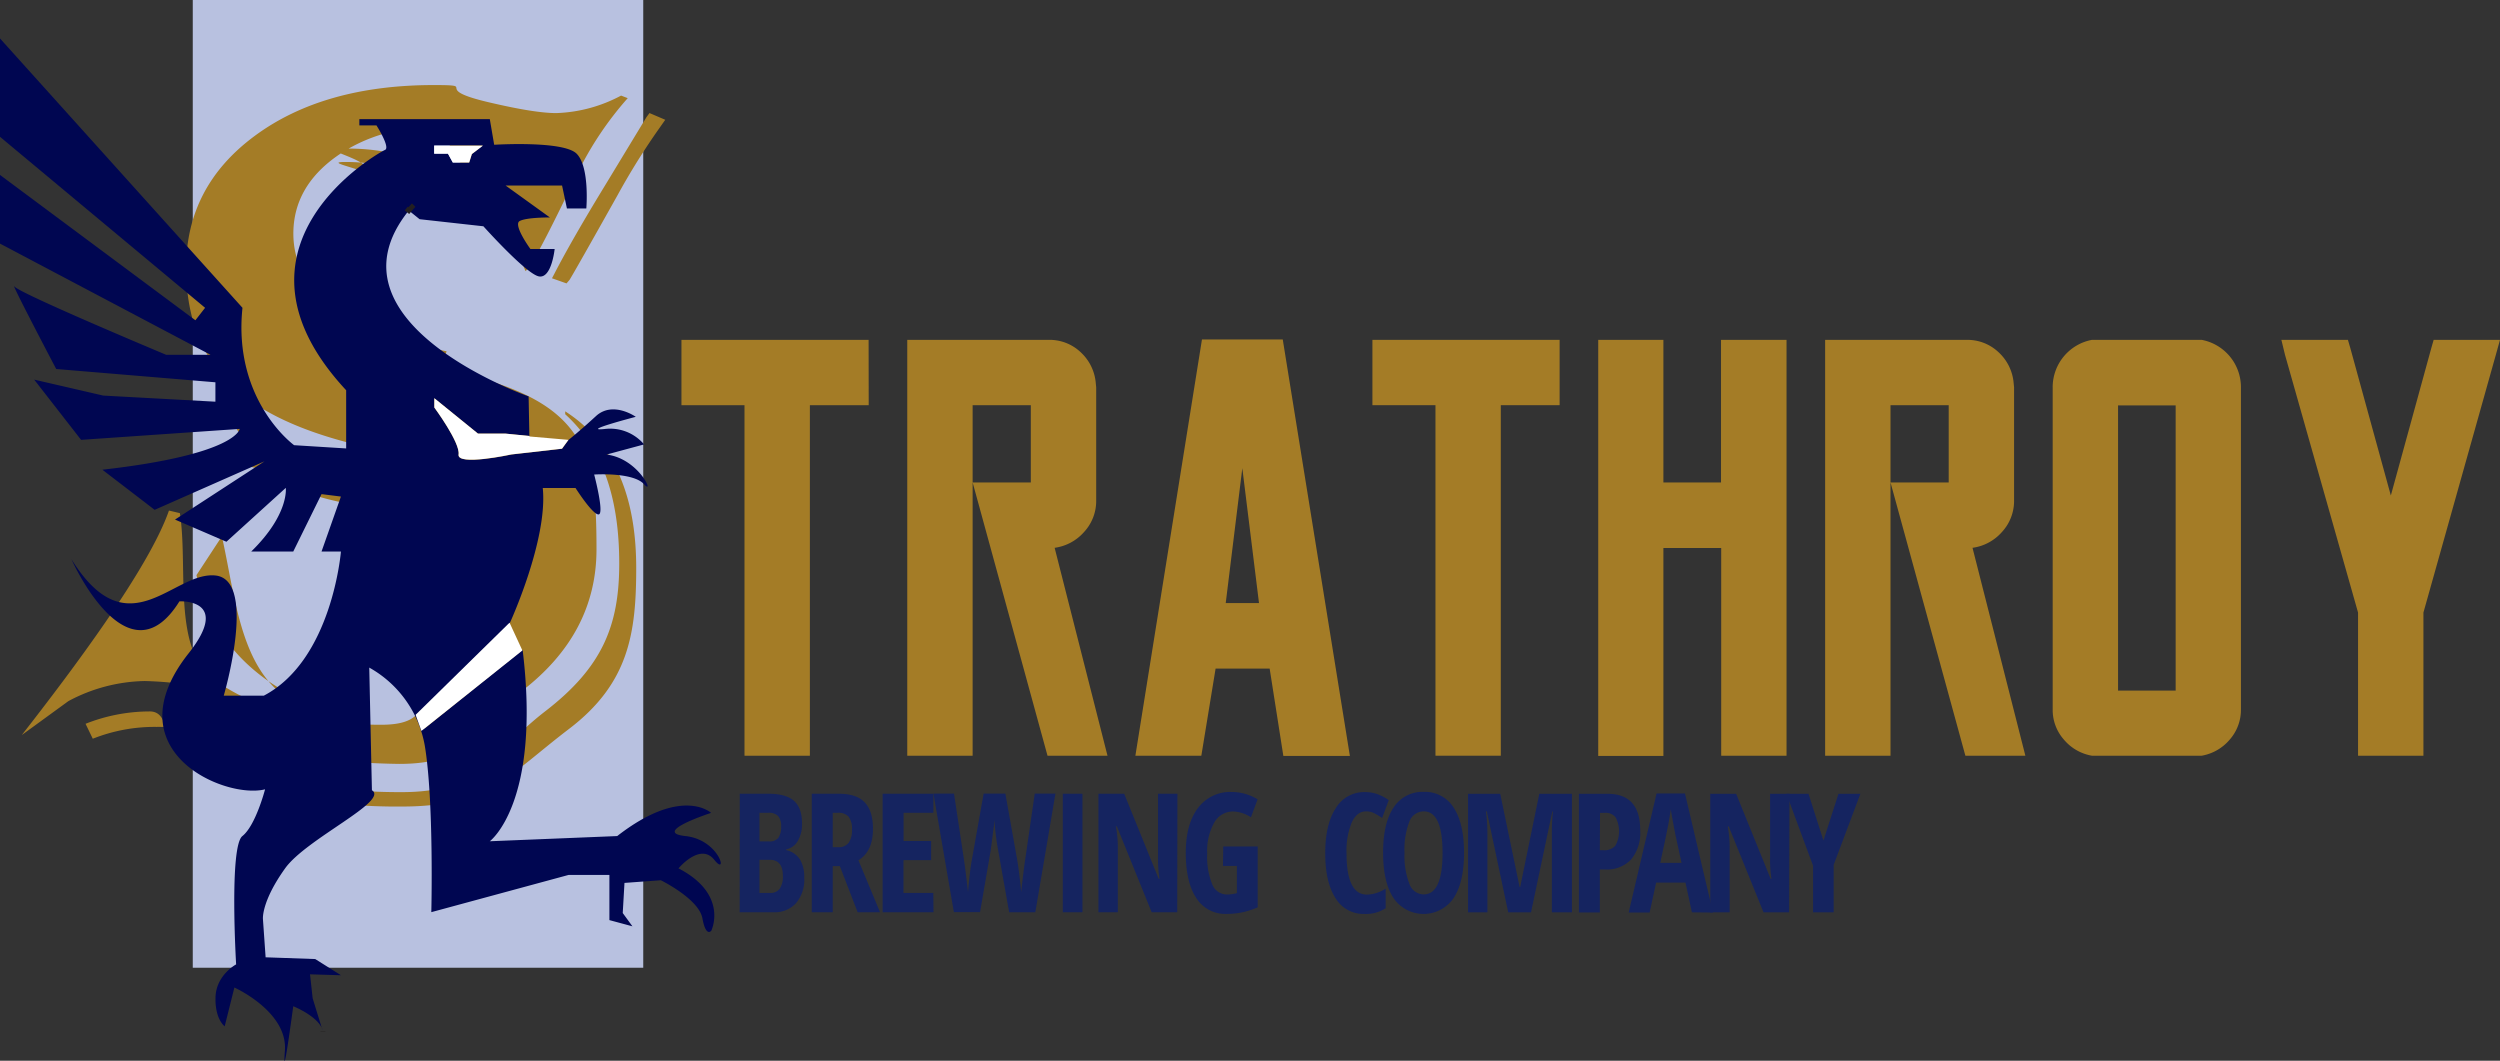 <svg xmlns="http://www.w3.org/2000/svg" viewBox="0 0 515.51 218.73"><rect x="0" y="0" width="515.51" height="218.73" fill="#333333" stroke="none"/><defs><style>.cls-1{fill:#b8c1e0;}.cls-2{fill:#a47c26;}.cls-3{fill:#152460;}.cls-4,.cls-5{fill:none;stroke-miterlimit:10;}.cls-4{stroke:#a47c26;}.cls-5{stroke:#231f20;}.cls-6{fill:#000651;}.cls-7{fill:#fff;}</style></defs><title>logo</title><g id="text"><rect class="cls-1" x="39.75" width="92.89" height="199.55"/><path class="cls-2" d="M129.44,20.24a68.73,68.73,0,0,0-10.37,15.5Q111.45,51.67,109,55.28l-.63.63c-.33-.77-.58-1.38-.75-1.8a86.56,86.56,0,0,0-5.74-13.27,26.14,26.14,0,0,0-6.75-7.12c-7.58-5.73,6.16-7.79-3.5-7.79q-13.36,0-22.23,6.31T60.49,48.12q0,17.84,31.6,24.32L90.84,76C120.9,82.14,123,92.46,123,113.27q0,17.42-15.43,29.25c-10.28,7.9-10.11,15-25.26,15a155.51,155.51,0,0,1-31.85-3.72l-6-11.57a76.32,76.32,0,0,0-14.61-1.8,34.56,34.56,0,0,0-15.74,4.14l-9.62,7c10.33-13.23,26.19-34.32,30.35-46.29l2.25.53c1.75,11.12-1.62,28.24,7.12,34.4s20.2,9.24,34.35,9.24c11.16,0,6.67-6.11,13.71-9.75,9.56-4.94,7.93-10.54,9.87-17.73,2.2-8.12,8.32-12.48-.84-18.07-6.58-4,2.28-6.84-18.12-10.24Q59.61,89.74,49,80.61T38.38,55.23q0-16.77,14.18-27.23T89.47,17.54c9.74,0-1.25.68,11.74,3.65q9.12,2.13,13.49,2.13a30.37,30.37,0,0,0,13.37-3.61ZM116.55,84.82c11.32,7.29,14.64,19.61,14.64,32.28,0,13.52-1.54,23.83-13.86,33.21s-16.7,16-34.35,16A116.74,116.74,0,0,1,58.62,164L47.25,151.38a72.08,72.08,0,0,0-15-1.49,34.43,34.43,0,0,0-13.12,2.44l-1.49-3.08a35.93,35.93,0,0,1,13.24-2.55c5,0,2.08,9.13,8.49,10.4L58.62,161a121.24,121.24,0,0,0,24.23,2.34c16.65,0,17.93-7.68,29.63-16.71s15.21-17.6,15.21-30.41c0-10.83-2.15-22.66-11.14-30.8ZM47.25,85l4.25,2c2.74,4.18-11.58,6.84,1.75,9.6l20.11,4.25q20.48,4.35,27.29,7.48c4.54,2.09-5.13,2.09-3.21,6.34l-.88.43c-3.75-3.68,5.09-3.21.72-4.91s-12.77-3.78-25.17-6.26c-18-3.54-7.71-5.8-13.87-8.38S48.42,89.42,47.25,85Zm-6.74,33.6q4.62,19.11,24.73,27.08v.85C49.75,142.66,49,125,45.75,110.6Zm60.2-72.73Q87,33.39,71.23,33.4c-6.33,0,10.79,2.37,6.62,5.48S71.61,46,71.61,50.77q0,7.86,12.61,16.14l1,.53-.62.85Q68.1,62,68.11,50.14a16.08,16.08,0,0,1,7-13.49c4.67-3.47-11.61-6-4.12-6a43,43,0,0,1,18.8,3.88A25.31,25.31,0,0,1,101.59,45.4ZM137.18,24.7l-1.12,1.59a143.19,143.19,0,0,0-8.74,14q-8.75,15.6-9.87,17.41l-.63.74-3-1.06.5-.95q3.61-7,10.49-18.27l8.49-14,.63-.85Z"/><path class="cls-3" d="M152.54,163.67h5.92q3.61,0,5.27,1.48t1.65,4.7a6.76,6.76,0,0,1-.87,3.56,3.54,3.54,0,0,1-2.38,1.73v.16a4.54,4.54,0,0,1,2.84,1.94,7.2,7.2,0,0,1,.87,3.78,7.49,7.49,0,0,1-1.69,5.21,5.89,5.89,0,0,1-4.63,1.88h-7Zm4.06,9.83h2a2.22,2.22,0,0,0,1.92-.77,3.91,3.91,0,0,0,.55-2.29,3.09,3.09,0,0,0-.63-2.18,2.64,2.64,0,0,0-2-.66H156.6Zm0,3.79v6.84h2.18a2.36,2.36,0,0,0,2-.87,4.51,4.51,0,0,0,.65-2.69c0-2.18-.91-3.28-2.73-3.28Z"/><path class="cls-3" d="M171.71,178.6v9.51h-4.32V163.67H173c2.4,0,4.16.59,5.3,1.78s1.71,3,1.71,5.47q0,4.64-3,6.47l4.46,10.72h-4.62l-3.67-9.51Zm0-3.91h1.11a2.52,2.52,0,0,0,2.19-.92,4.51,4.51,0,0,0,.67-2.71,4,4,0,0,0-.71-2.67,2.77,2.77,0,0,0-2.18-.79h-1.08Z"/><path class="cls-3" d="M192.49,188.11H182V163.67h10.47v3.93h-6.15v5.82H192v3.94h-5.7v6.77h6.15Z"/><path class="cls-3" d="M213.49,188.11h-5.4l-2.27-12.81a47,47,0,0,1-.75-6.2l-.13,1.24-.65,5-2.2,12.74h-5.4l-4.21-24.44h4.24l2.08,13.79q.3,2.07.81,6.51.39-4.49.75-6.41l2.47-13.89h4.48l2.48,13.89q.48,3.09.78,6.44.56-5,.8-6.54l2-13.79h4.27Z"/><path class="cls-3" d="M219.15,188.11V163.67h4.06v24.44Z"/><path class="cls-3" d="M242.75,188.11h-5.27L230.3,170.4h-.2a23,23,0,0,1,.4,4.35v13.36h-4V163.67h5.31l7.11,17.52h.17a25.16,25.16,0,0,1-.3-4.18V163.67h4Z"/><path class="cls-3" d="M252.24,174.55h7.1v12.54a15.38,15.38,0,0,1-6.42,1.36,7.06,7.06,0,0,1-6.23-3.25q-2.17-3.24-2.18-9.34,0-5.9,2.5-9.22a8.25,8.25,0,0,1,7-3.33,10.26,10.26,0,0,1,5.31,1.51l-1.37,3.71a7.14,7.14,0,0,0-3.68-1.2,4.41,4.41,0,0,0-3.9,2.31,11.93,11.93,0,0,0-1.44,6.32,15.18,15.18,0,0,0,1,6.3,3.28,3.28,0,0,0,3,2.19,8.18,8.18,0,0,0,2.12-.28v-5.61h-2.87Z"/><path class="cls-3" d="M281.66,167.31c-1.24,0-2.21.76-2.93,2.29a15.44,15.44,0,0,0-1.07,6.37q0,8.5,4.21,8.5a7.41,7.41,0,0,0,3.86-1.24v4.05a7.48,7.48,0,0,1-4.36,1.18,6.73,6.73,0,0,1-6-3.28q-2.1-3.28-2.1-9.24t2.16-9.28a6.83,6.83,0,0,1,6-3.33,7.93,7.93,0,0,1,2.44.37,9.64,9.64,0,0,1,2.5,1.29L285,168.68a13,13,0,0,0-1.53-.94A3.67,3.67,0,0,0,281.66,167.31Z"/><path class="cls-3" d="M301.89,175.87q0,6.07-2.16,9.33a7.5,7.5,0,0,1-12.37,0q-2.16-3.26-2.16-9.37t2.16-9.31a7.05,7.05,0,0,1,6.23-3.23,6.93,6.93,0,0,1,6.16,3.25Q301.9,169.81,301.89,175.87Zm-12.27,0a15.82,15.82,0,0,0,1,6.37,3.16,3.16,0,0,0,2.94,2.19q3.9,0,3.9-8.56t-3.87-8.56a3.18,3.18,0,0,0-3,2.18A15.84,15.84,0,0,0,289.62,175.87Z"/><path class="cls-3" d="M311,188.13l-4.41-20.82h-.18a36,36,0,0,1,.3,4.41v16.41h-4V163.68h6.64l4,19.22h.12l3.94-19.22h6.73v24.45H320V171.56a40.75,40.75,0,0,1,.22-4.22h-.13l-4.39,20.79Z"/><path class="cls-3" d="M338.22,171.21a8.71,8.71,0,0,1-1.86,6,6.9,6.9,0,0,1-5.39,2.08h-1.08v8.86h-4.32V163.68h5.89Q338.23,163.68,338.22,171.21Zm-8.33,4.11h.82a3,3,0,0,0,2.37-.92,6.1,6.1,0,0,0,.06-5.86,2.6,2.6,0,0,0-2.21-.93h-1Z"/><path class="cls-3" d="M348.88,188.13,347.55,182H341.5l-1.34,6.17h-4.32l5.75-24.55h5.86l5.77,24.55Zm-2.14-10.2-1.24-5.69c-.08-.34-.24-1.21-.5-2.6s-.42-2.31-.47-2.78c-.14,1-.31,2-.52,3.17s-.77,3.79-1.66,7.9Z"/><path class="cls-3" d="M368.92,188.13h-5.27l-7.18-17.71h-.2a23,23,0,0,1,.39,4.35v13.36h-4V163.68H358l7.11,17.53h.17A25.24,25.24,0,0,1,365,177V163.68h4Z"/><path class="cls-3" d="M376,173.33l3.1-9.65h4.52l-5.51,14.65v9.8h-4.25v-9.62l-5.49-14.83h4.55Z"/><path class="cls-4" d="M83.83,151.2"/><path class="cls-2" d="M179.13,83.55H167v72.28H153.52V83.55h-13V70.08h38.59Z"/><path class="cls-2" d="M228.37,155.83H216L200.56,99.48h12V83.55h-12v72.28H187.08V70.08h29.16a9.31,9.31,0,0,1,6.49,2.45,9.75,9.75,0,0,1,3.19,6.13l.12,1.22v23.28a9.42,9.42,0,0,1-2.51,6.55,9.82,9.82,0,0,1-6.06,3.25Z"/><path class="cls-2" d="M247.72,155.83h-13.6L247.85,70h16.66l13.84,85.87H264.63l-2.82-18H250.66Zm8.45-59.29-3.42,27.81h6.86Z"/><path class="cls-2" d="M321.6,83.55H309.47v72.28H296V83.55H283V70.08H321.6Z"/><path class="cls-2" d="M368.39,70.08v85.75H354.92V113H343v42.87H329.56V70.08H343v29.4h11.88V70.08h13.47Z"/><path class="cls-2" d="M417.64,155.83H405.27L389.83,99.48h12V83.55h-12v72.28H376.35V70.08h29.16A9.33,9.33,0,0,1,412,72.53a9.75,9.75,0,0,1,3.19,6.13l.12,1.22v23.28a9.42,9.42,0,0,1-2.51,6.55,9.82,9.82,0,0,1-6.06,3.25Z"/><path class="cls-2" d="M454,70.08a9.94,9.94,0,0,1,8.09,9.68v66.52a9.29,9.29,0,0,1-2.33,6.25,9.74,9.74,0,0,1-5.76,3.3H431.36a9.68,9.68,0,0,1-5.76-3.3,9.24,9.24,0,0,1-2.33-6.25V79.76a9.94,9.94,0,0,1,8.09-9.68ZM448.63,92.6v-9H436.75v58.81h11.88V92.6Z"/><path class="cls-2" d="M515.51,70.08l-.85,3.06-14.94,53.17v29.52H486.24V126.31L471.17,73.14l-.74-3.06h13.72l.5,1.71L493,102.17l8.34-30.38.49-1.71h13.71Z"/></g><g id="dragon"><path class="cls-5" d="M13.27,118.11a0,0,0,0,0,0,0h0s0,0,0,0"/><path class="cls-6" d="M141.34,172.4c-7.13-.76,5.29-4.78,5.29-4.78s-6-5.61-19.36,4.78L101,173.47s10.6-7.86,6.77-39.47L87.55,150.22,86.39,147l18.76-18.57s7.86-17.16,6.77-27.8h6.76s3.47,5.47,4.74,5.45-.9-8.23-.9-8.23,8-.54,10.29,2-1-5.3-7.74-6.12l7.74-2.09a9.16,9.16,0,0,0-8.11-3.18c-5.31.55,6.4-2.51,6.4-2.51s-4.73-3.35-8.22-.14-5.66,4.91-5.66,4.91l-1.33,1.82-10.46,1.19s-11.22,2.44-10.87,0-5-9.68-5-9.68V82.11l9,7.3h5.67l4.93.49L109,81.74S65.68,66.53,84.3,43.41l2.22,1.79,13.16,1.46s8.86,9.9,11.47,10.34,3.22-5.66,3.22-5.66h-5s-3.66-5-2.2-5.77,6.22-.73,6.22-.73l-9.13-6.58h11.64l1,4.72h4s.73-8.55-2-11.29-17-1.84-17-1.84L101,24.56H74.1v1.3h3.53s2.93,4.58,1.75,5.06-35.65,19.83-8,49.55v12L60.65,91.8S48,82.66,50,63.47L0,7.93V28.21L42.29,63.47l-2,2.57L0,36.07V50.23L43.4,73.16H34.26S4.12,60.55,3,59.09s8.59,17,8.59,17l32.83,2.74v4L21.29,81.57,7.05,78.28,16.72,90.7l32.71-2.26s-.55,5.26-28.32,8.42l10.78,8.27,22.65-10L36.09,107.14l10.6,4.57L58.93,100.6s.74,5.45-7.13,13.13h8.67l5.83-11.84,4,.5-4,11.34h4S68.5,136.07,54.4,143.45H46.14s7-23.85-1.7-24.78-18,15.5-29.71-3.36C15.25,116.47,26.48,140.9,37,124c0,0,10.83-.59,1.9,10.71C23,154.81,46.32,164.86,54.66,162.76c0,0-1.94,7.47-4.68,9.64s-1.29,26.46-1.29,26.46-4.12,2.2-4.25,6.77,1.89,6,1.89,6l2-8s11,4.94,10.42,13,1.72-9.14,1.72-9.14,5,2,6,4.75c0,0,0,.08,0,.11-.45-1.49-2-6.5-2-6.5l-.54-4.94,6.38.19L65,197.76l-10.23-.36-.55-7.85s-.4-3.54,4.57-10.49c4.36-6.1,21.48-13.85,17.9-16.11l-.55-25.29a23,23,0,0,1,11.45,16.08c1.91,11.38,1.35,34.35,1.35,34.35l28.32-7.68h8.4v9.32l4.75,1.28-2-2.74.36-6.21,7.49-.55s7.85,3.84,8.58,7.85,1.83,2.56,1.83,2.56,3.66-7.45-6.76-12.86c0,0,4.49-5.4,7.38-1.76S148.46,173.16,141.34,172.4ZM89.53,30h10L97.3,31.77l-.55,1.74H93.37l-1-1.82H89.53Z"/><path class="cls-5" d="M83.77,43l.53.43c.3-.37.62-.75,1-1.13"/><path class="cls-5" d="M66.59,212.72l0-.09"/><polygon class="cls-7" points="99.58 30.04 97.3 31.77 96.75 33.51 93.37 33.51 92.37 31.69 89.53 31.69 89.53 30.04 99.58 30.04"/><path class="cls-7" d="M117.22,90.7l-1.33,1.82-10.46,1.19s-11.22,2.44-10.87,0-5-9.68-5-9.68V82.11l9,7.3h5.67l4.93.49V90Z"/><polygon class="cls-7" points="107.72 134.13 86.9 150.72 85.7 147.4 105.07 128.4 107.72 134.13"/></g></svg>